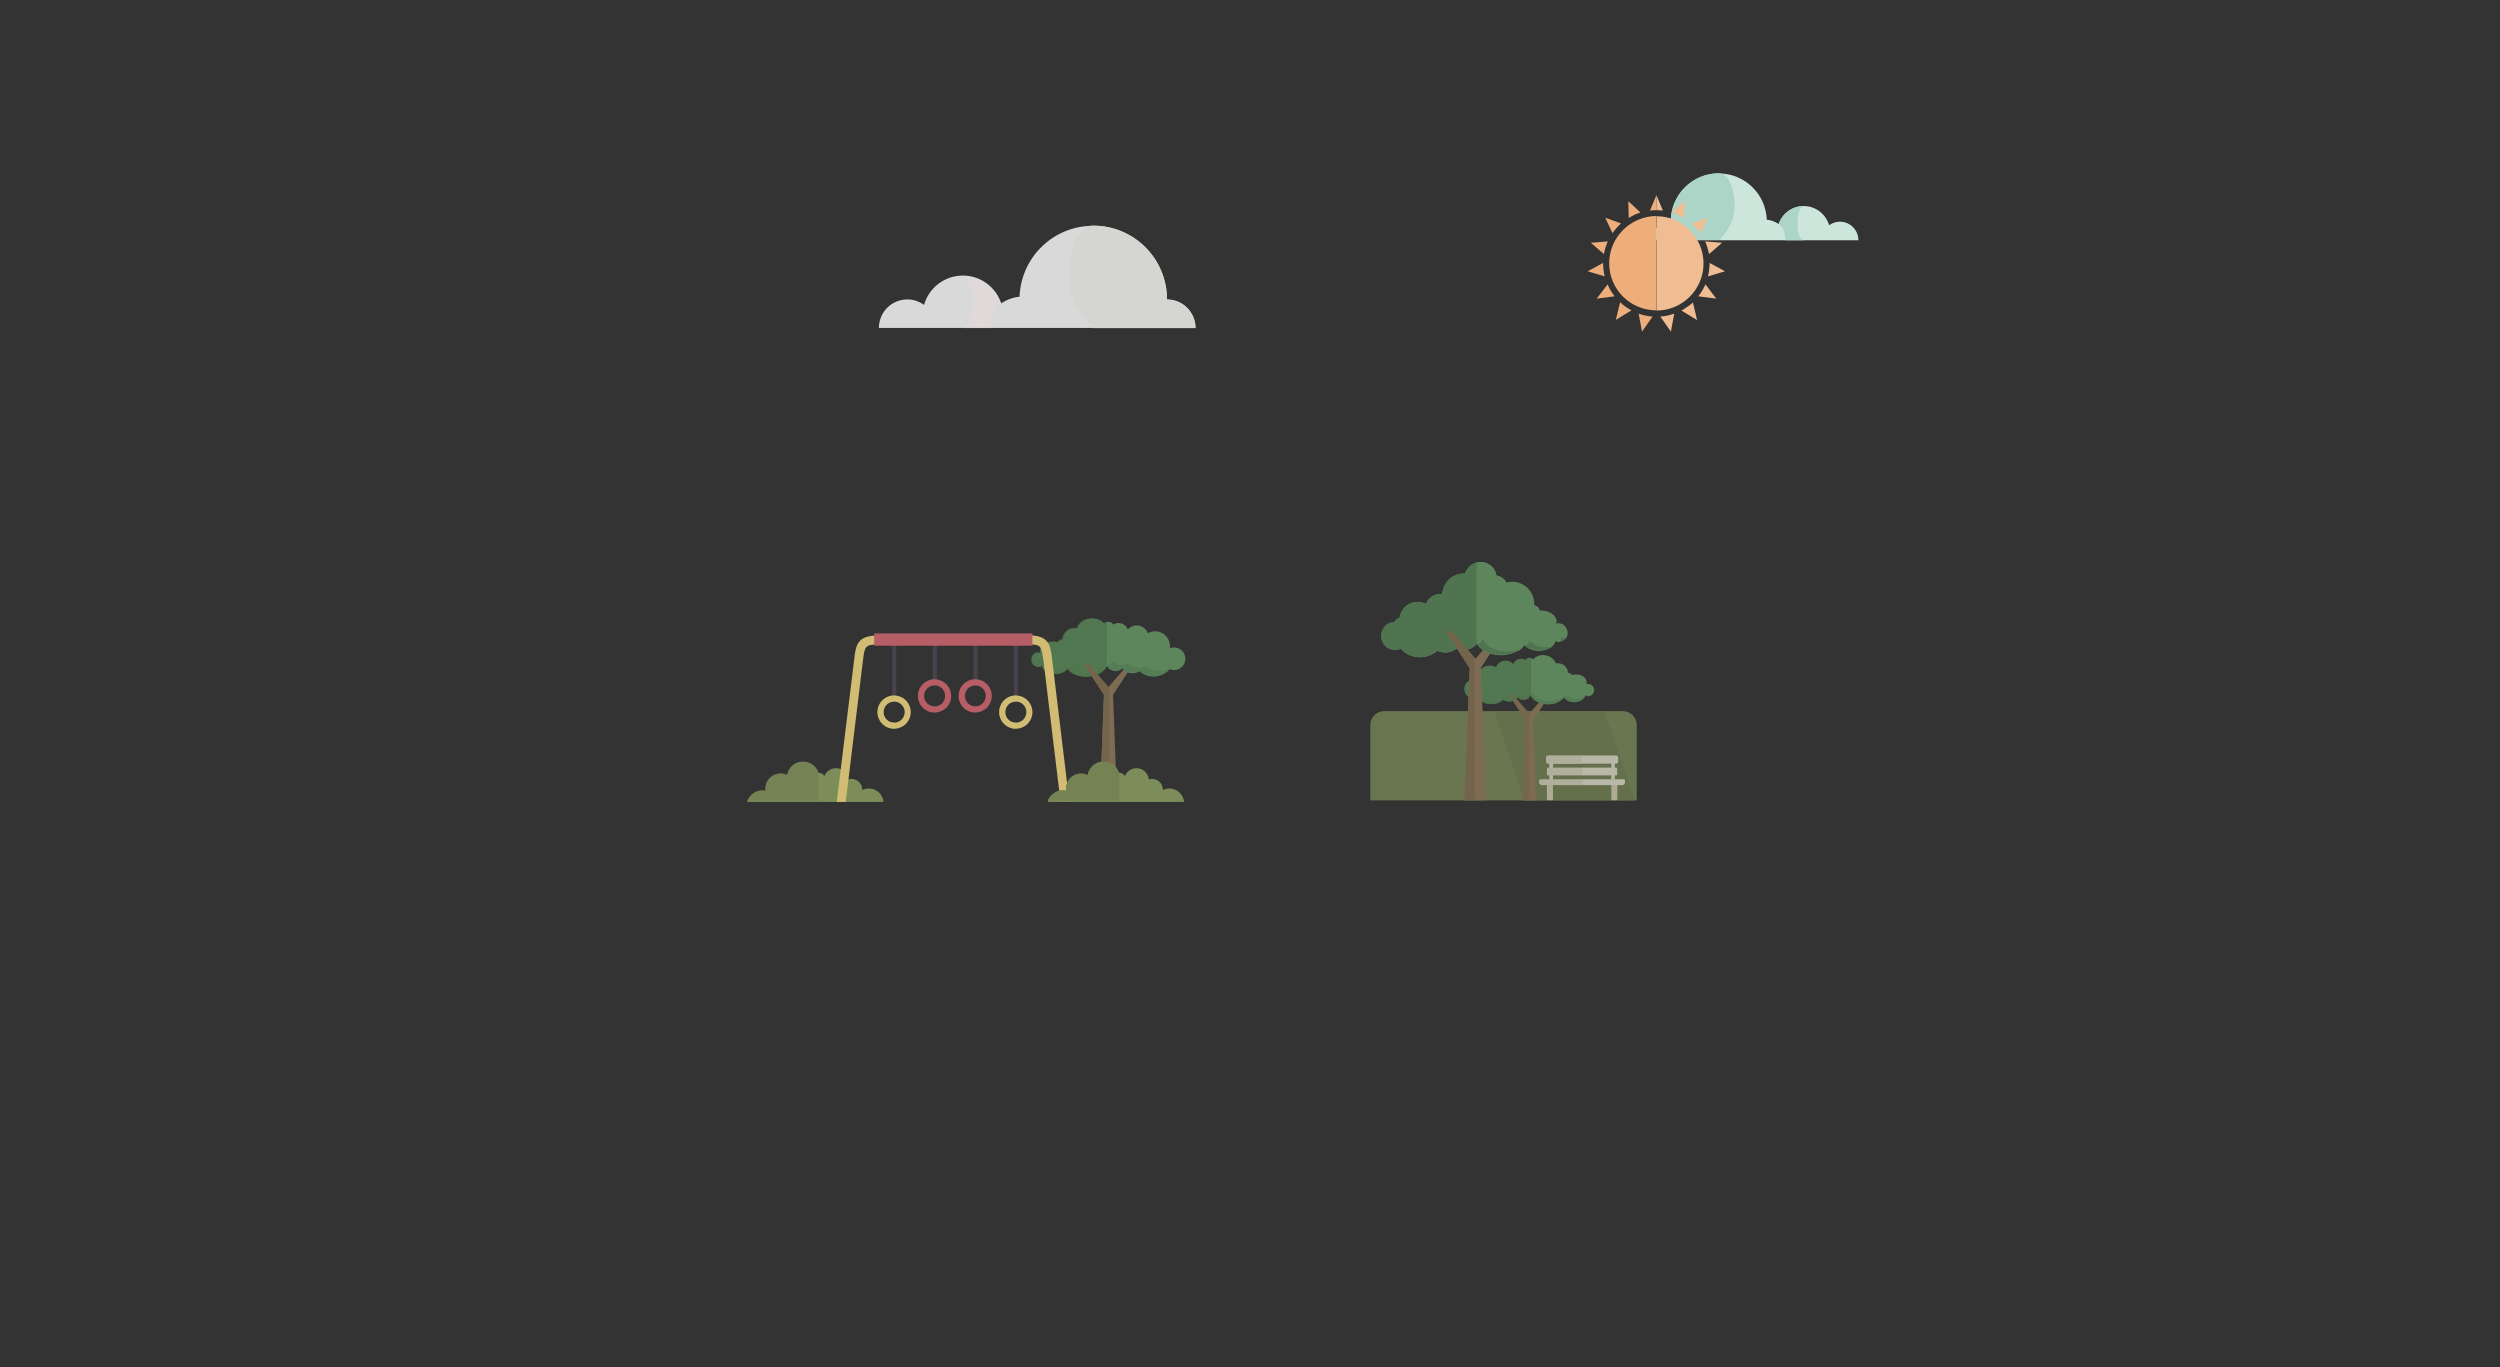 <?xml version="1.0" encoding="utf-8"?>
<!-- Generator: Adobe Illustrator 16.0.0, SVG Export Plug-In . SVG Version: 6.00 Build 0)  -->
<!DOCTYPE svg PUBLIC "-//W3C//DTD SVG 1.1//EN" "http://www.w3.org/Graphics/SVG/1.1/DTD/svg11.dtd">
<svg version="1.1" xmlns="http://www.w3.org/2000/svg" xmlns:xlink="http://www.w3.org/1999/xlink" x="0px" y="0px" width="1280px"
	 height="700px" viewBox="0 0 1280 700" style="enable-background:new 0 0 1280 700;" xml:space="preserve">
<rect x="0" y="0" width="1280" height="700" fill="#333333" stroke="none"/>
<g id="Nubes">
	<g id="nube02">
		<path style="fill:#CDE6DC;" d="M845.9,122.9C845.9,122.9,845.9,122.9,845.9,122.9c0-5.3,4.3-9.5,9.5-9.5c0-13.6,11-24.6,24.6-24.6
			c13.3,0,24.1,10.5,24.6,23.7c2.3,0.2,4.3,1,6.1,2.2c1.8-5.4,6.8-9.2,12.8-9.2c6.2,0,11.3,4.1,13,9.8c1.6-1.1,3.5-1.8,5.5-1.8
			c5.3,0,9.5,4.3,9.5,9.5c0,0,0,0,0,0H845.9z"/>
		<path style="fill:#ACD5C7;" d="M920.3,114.2c0-8.3,3.2-8.7,3.2-8.7c-5.7,0-11,3.8-12.8,9.2c2.4,1.7,3.3,4.6,3.3,7.3
			c0,0.3,0,0.7,0,1h9.5C923.5,122.9,920.3,122.9,920.3,114.2C920.3,105.9,920.3,122.9,920.3,114.2z"/>
		<path style="fill:#ACD5C7;" d="M888.1,106.5c0-17.8-7.8-17.8-7.8-17.8c-0.1,0-0.1,0-0.2,0c-13.6,0-24.6,11-24.6,24.6
			c-5.3,0-9.5,4.3-9.5,9.5c0,0,0,0,0,0h34.4C880.3,122.9,888.1,115.4,888.1,106.5z"/>
	</g>
	<g id="nube01">
		<path style="fill:#D9D9DA;" d="M612.1,168C612.1,168,612.1,168,612.1,168c0-8.1-6.5-14.6-14.6-14.6c0-20.9-16.9-37.8-37.8-37.8
			c-20.4,0-36.9,16.1-37.7,36.3c-3.5,0.4-6.7,1.6-9.4,3.4c-2.7-8.2-10.5-14.2-19.6-14.2c-9.5,0-17.4,6.3-19.9,15
			c-2.4-1.7-5.3-2.8-8.5-2.8c-8.1,0-14.6,6.5-14.6,14.6c0,0,0,0,0,0H612.1z"/>
		<path style="fill:#D5D6D1;" d="M597.5,153.3c0-20.9-16.9-37.8-37.8-37.8c-0.1,0-0.2,0-0.3,0c0,0-12,0-12,27.3
			c0,13.5,12,25.2,12,25.2h52.7c0,0,0,0,0,0C612.1,159.9,605.6,153.3,597.5,153.3z"/>
		<path style="opacity:0.4;fill:#E9D9DA;" d="M492.9,168h14.6c0-0.5-0.1-1-0.1-1.5c0-4.2,1.5-8.6,5.1-11.2c-0.2-0.9-0.5-1.3-0.8-2.1
			c-3.3-7.1-10.5-12-18.8-12c0,0,4.9,0.7,4.9,13.4C497.9,168,492.9,168,492.9,168z"/>
	</g>
</g>
<g id="Sol">
	<g>
		<g>
			<g>
				<g>
					<g>
						<path style="fill:#F0BD93;" d="M862.3,111.5l0.2-8.6l-6.2,5.8C858.4,109.4,860.4,110.4,862.3,111.5z"/>
						<path style="fill:#F0BD93;" d="M883.2,138.9l-7.9-4.3c0,0.1,0,0.1,0,0.2c0,2.3-0.3,4.5-0.8,6.7L883.2,138.9z"/>
						<path style="fill:#F0BD93;" d="M875,130.1l6.7-5.8l-8.7-0.7C873.9,125.6,874.6,127.8,875,130.1z"/>
						<path style="fill:#F0BD93;" d="M870.6,119.4l3.7-7.9l-8.1,2.9C867.9,115.9,869.4,117.6,870.6,119.4z"/>
						<path style="fill:#F0BD93;" d="M850.1,162.1l5.4,7.7l1.7-9.2C854.9,161.4,852.6,161.9,850.1,162.1z"/>
						<path style="fill:#F0BD93;" d="M869.5,151.7l9.2,1.2l-5.5-7.3C872.2,147.8,871,149.9,869.5,151.7z"/>
						<path style="fill:#F0BD93;" d="M860.9,159l8,4.9l-2.1-9C865,156.4,863,157.8,860.9,159z"/>
					</g>
				</g>
			</g>
			<path style="fill:#EDAE7C;" d="M817.5,152.9l9.2-1.2c-1.5-1.8-2.7-3.9-3.6-6.1L817.5,152.9z M823.2,123.6l-8.7,0.7l6.7,5.8
				C821.6,127.8,822.3,125.6,823.2,123.6z M848.1,99.9l-3.3,7.9c1.1-0.1,2.2-0.2,3.3-0.2l0,0L848.1,99.9L848.1,99.9z M839.9,108.8
				l-6.2-5.8l0.2,8.6C835.8,110.4,837.8,109.4,839.9,108.8z M820.8,134.8c0-0.1,0-0.1,0-0.2l-7.9,4.3l8.7,2.6
				C821.1,139.4,820.8,137.1,820.8,134.8z M840.7,169.8l5.4-7.7c-2.5-0.2-4.8-0.7-7.1-1.5L840.7,169.8z M830,114.4l-8.1-2.9l3.7,7.9
				C826.8,117.6,828.3,115.9,830,114.4z M827.3,163.8l8-4.9c-2.1-1.1-4.1-2.5-5.8-4.2L827.3,163.8z"/>
		</g>
		<path style="fill:#F0BD93;" d="M848.1,99.9L848.1,99.9l0,7.7c1.1,0,2.2,0.1,3.3,0.2L848.1,99.9z"/>
		<path style="fill:#F0BD93;" d="M848.1,110.7V159c13.3,0,24.1-10.8,24.1-24.1C872.2,121.5,861.4,110.7,848.1,110.7z"/>
		<path style="fill:#EDAE7C;" d="M823.9,134.8c0,13.3,10.8,24.1,24.1,24.1l0,0v-48.3l0,0C834.8,110.7,823.9,121.5,823.9,134.8z"/>
	</g>
</g>
<g id="Plaza">
	<g style="opacity:0.85;">
		<g id="fondo" style="opacity:0.75;">
			<g>
				<path style="fill:#899C60;" d="M701.6,371.2c0-3.9,3.2-7.1,7.1-7.1h122.2c3.9,0,7.1,3.2,7.1,7.1v38.6H701.6V371.2z"/>
			</g>
			<g>
				<polygon style="fill:#809159;" points="821.4,364.1 836.9,409.8 780.6,409.8 765,364.1 				"/>
			</g>
		</g>
		<g id="arbol02">
			<g>
				<g>
					<polygon style="fill:#897558;" points="772.9,356.2 774.1,355.1 783,365.4 791.9,355.1 793.2,356.2 785,368.7 786.5,409.8 
						779.5,409.8 781.1,368.7 					"/>
					<g>
						<path style="fill:#649463;" d="M813.3,350.2c-0.4,0-0.7,0-1,0.1c0.1-0.3,0.1-0.5,0.1-0.8c0.1-2.2-2.2-4-5.1-4.2
							c-0.8,0-1.6,0.1-2.3,0.3c-0.6-0.6-1.3-1.1-2.2-1.2c-0.1-2.6-2.2-4.7-4.9-4.8c-0.5,0-0.9,0-1.3,0.1c-0.7-2.3-3.2-4.1-6.1-4.3
							c-2.3-0.1-4.4,0.8-5.6,2.3c-0.4-0.5-1-0.9-1.7-0.9c-0.9,0-1.7,0.4-2.1,1.2c-0.6-0.4-1.3-0.6-2.1-0.7c-1.9-0.1-3.6,1.1-4.2,2.8
							c-0.9-1-2.2-1.7-3.7-1.8c-2.3-0.1-4.3,1.3-5.1,3.4c-0.9-0.5-1.8-0.8-2.9-0.9c-3.5-0.2-6.5,2.6-6.7,6.1c0,0.4,0,0.9,0.1,1.3
							c-0.5-0.2-1-0.3-1.6-0.4c-2.7-0.1-5,2-5.1,4.7c-0.1,2.7,2,5,4.7,5.1c0.8,0,1.5-0.1,2.2-0.4c1.3,1.8,3.7,3.1,6.5,3.2
							c2.6,0.1,4.9-0.8,6.4-2.2c0.8,0.5,1.8,0.8,2.8,0.9c2.1,0.1,3.8-0.8,4.6-2.2c0.7,0.8,1.7,1.3,2.8,1.3c1.7,0.1,3.2-0.9,3.8-2.3
							c1,2.5,4.3,4.5,8.4,4.7c3.8,0.2,7.2-1.3,8.6-3.5c1,1.3,2.8,2.3,5,2.4c3,0.1,5.6-1.4,6.1-3.5c0.4,0.2,0.8,0.4,1.3,0.4
							c1.7,0.1,3.1-1.3,3.2-3C816.3,351.8,815,350.3,813.3,350.2z"/>
					</g>
				</g>
			</g>
			<g style="opacity:0.25;">
				<path style="fill:#649463;" d="M814,354.9c-0.5,0-0.9-0.2-1.3-0.4c-0.1,0.6-0.5,1.2-1,1.7c0.4,0.2,0.8,0.4,1.3,0.4
					c1.5,0.1,2.7-1,3.1-2.4C815.6,354.6,814.8,354.9,814,354.9z"/>
			</g>
			<path style="opacity:0.75;fill:#537F53;" d="M784,337.1c-0.2-0.1-0.5-0.2-0.8-0.2c-0.9,0-1.7,0.4-2.1,1.2
				c-0.6-0.4-1.3-0.6-2.1-0.7c-1.9-0.1-3.6,1.1-4.2,2.8c-0.9-1-2.2-1.7-3.7-1.8c-2.3-0.1-4.3,1.3-5.1,3.4c-0.9-0.5-1.8-0.8-2.9-0.9
				c-3.5-0.2-6.5,2.6-6.7,6.1c0,0.4,0,0.9,0.1,1.3c-0.5-0.2-1-0.3-1.6-0.4c-2.7-0.1-5,2-5.1,4.7c-0.1,2.7,2,5,4.7,5.1
				c0.8,0,1.5-0.1,2.2-0.4c1.3,1.8,3.7,3.1,6.5,3.2c2.6,0.1,4.9-0.8,6.4-2.2c0.8,0.5,1.8,0.8,2.8,0.9c2.1,0.1,3.8-0.8,4.6-2.2
				c0.7,0.8,1.7,1.3,2.8,1.3c1.7,0.1,3.2-0.9,3.8-2.3c0.1,0.2,0.2,0.4,0.3,0.6V337.1z"/>
			<polygon style="opacity:0.75;fill:#7F6C50;" points="783,409.5 783,365.4 774.1,355.1 772.9,356.2 781.1,368.8 779.5,409.8 			
				"/>
			<path style="opacity:0.5;fill:#537F53;" d="M806.6,357.9c-2.2-0.1-4-1-5-2.4c-1.4,2.2-4.7,3.7-8.6,3.5c-4-0.2-7.4-2.2-8.4-4.7
				c-0.7,1.4-2.2,2.4-3.8,2.3c-1.1-0.1-2.1-0.5-2.8-1.3c-0.7,1.4-2.5,2.3-4.6,2.2c-1.1-0.1-2.1-0.4-2.8-0.9
				c-1.5,1.5-3.8,2.4-6.4,2.2c-2.8-0.1-5.2-1.4-6.5-3.2c-0.7,0.3-1.4,0.5-2.2,0.4c-2.7-0.1-4.8-2.4-4.7-5.1c0-0.5,0.1-0.9,0.3-1.3
				c-0.7,0.8-1.2,1.8-1.2,3c-0.1,2.7,2,5,4.7,5.1c0.8,0,1.5-0.1,2.2-0.4c1.3,1.8,3.7,3.1,6.5,3.2c2.6,0.1,4.9-0.8,6.4-2.2
				c0.8,0.5,1.8,0.8,2.8,0.9c2.1,0.1,3.8-0.8,4.6-2.2c0.7,0.8,1.7,1.3,2.8,1.3c1.7,0.1,3.2-0.9,3.8-2.3c1,2.5,4.3,4.5,8.4,4.7
				c3.8,0.2,7.2-1.3,8.6-3.5c1,1.3,2.8,2.3,5,2.4c3,0.1,5.6-1.4,6.1-3.4C810.6,357.3,808.7,358,806.6,357.9z"/>
		</g>
		<g id="arbol01">
			<g>
				<g>
					<polygon style="fill:#897558;" points="740.8,324 742.6,322.4 755.4,337.3 768.2,322.4 769.9,324 758.2,342 760.9,409.8 
						749.8,409.8 752.5,341.9 					"/>
					<g>
						<path style="fill:#649463;" d="M798.2,319.2c-0.5,0-1,0.1-1.5,0.3c0.1-0.4,0.2-0.8,0.2-1.1c0.1-3.1-3.3-5.7-7.5-5.7
							c-0.4,0-0.7,0-1.1,0c-0.2-1.4-1.4-2.6-2.8-2.7c0-0.2,0-0.5,0-0.7c0-6.3-5.1-11.4-11.4-11.4c-1,0-1.9,0.1-2.8,0.4
							c-1-1.9-2.8-3.3-5.1-3.6c-0.6-3.9-4-7-8.1-7c-3.8,0-7,2.6-7.9,6c-0.3,0-0.6,0-0.9,0c-5.9,0-10.6,4.7-10.8,10.6
							c-0.4-0.1-0.8-0.1-1.2-0.1c-3.3-0.1-6.2,2.1-7.2,5.1c-1.3-0.7-2.7-1.1-4.2-1.1c-4.8-0.1-8.8,3.5-9.3,8.2
							c-1.3,0.2-2.3,1.1-2.7,2.3c-3.7,0.2-6.7,3.2-6.7,6.9c-0.1,3.9,3,7.1,6.9,7.2c1.1,0,2.2-0.2,3.2-0.7c1.9,2.6,5.4,4.3,9.4,4.4
							c3.7,0.1,7-1.3,9.1-3.5c1.1,0.7,2.6,1.1,4.1,1.1c2.9,0.1,5.5-1.3,6.5-3.3c1,1.1,2.5,1.7,4.1,1.8c2.4,0,4.5-1.4,5.4-3.5
							c1.5,3.6,6.4,6.3,12.2,6.4c5.5,0.1,10.3-2.2,12.2-5.4c1.5,1.8,4.2,3.1,7.3,3.2c4.4,0.1,8-2.2,8.6-5.2c0.6,0.3,1.2,0.5,1.9,0.5
							c2.4,0,4.3-1.9,4.4-4.5C802.5,321.3,800.6,319.3,798.2,319.2z"/>
					</g>
				</g>
			</g>
			<path style="fill:#649463;" d="M798.2,319.2c-0.5,0-1,0.1-1.5,0.3c0.1-0.4,0.2-0.8,0.2-1.1c0.1-3.1-3.3-5.7-7.5-5.7
				c-0.4,0-0.7,0-1.1,0c-0.2-1.4-1.4-2.6-2.8-2.7c0-0.2,0-0.5,0-0.7c0-6.3-5.1-11.4-11.4-11.4c-1,0-1.9,0.1-2.8,0.4
				c-1-1.9-2.8-3.3-5.1-3.6c-0.6-3.9-4-7-8.1-7c-0.7,0-1.3,0.1-1.9,0.2c-1.3,1.1-2.3,2.5-2.8,4.2c-0.3,0-0.6,0-0.9,0
				c-0.6,0-1.2,0.1-1.8,0.2c-0.2,0.5-0.4,1-0.6,1.5c-0.3,0-0.6,0-0.9,0c-1.1,0-2.1,0.2-3,0.4c-2.6,1.9-4.4,5-4.5,8.5
				c-0.4-0.1-0.8-0.1-1.2-0.1c-0.7,0-1.3,0.1-1.9,0.2c-0.1,0.5-0.1,1-0.1,1.5c-0.4-0.1-0.8-0.1-1.2-0.1c-0.6,0-1.1,0.1-1.7,0.2
				c-1,0.9-1.8,2-2.2,3.3c-0.6-0.3-1.2-0.6-1.9-0.8c-0.6,0.7-1,1.5-1.3,2.4c-1.3-0.7-2.7-1.1-4.2-1.1c-0.9,0-1.7,0.1-2.5,0.3
				c-1.9,1.5-3.3,3.7-3.5,6.3c-1.3,0.2-2.3,1.1-2.7,2.3c-1,0-2,0.3-2.8,0.7c-0.2,0.3-0.3,0.6-0.4,0.9c-0.4,0-0.7,0.1-1.1,0.1
				c-1.4,1.3-2.4,3.1-2.4,5.2c-0.1,3.9,3,7.1,6.9,7.2c1.1,0,2.2-0.2,3.2-0.7c1.9,2.6,5.4,4.3,9.4,4.4c1.5,0,3-0.2,4.4-0.6
				c0.5-0.4,1-0.8,1.5-1.2c0.2,0.1,0.4,0.2,0.7,0.3c1-0.5,1.9-1.2,2.6-1.9c1.1,0.7,2.6,1.1,4.1,1.1c0.7,0,1.4-0.1,2.1-0.2
				c0.5-0.4,0.9-0.9,1.2-1.5c0.3,0.3,0.6,0.5,0.9,0.7c1.1-0.6,1.9-1.4,2.4-2.3c1,1.1,2.5,1.7,4.1,1.8c0.3,0,0.6,0,0.9-0.1
				c0.5-0.5,1-1.1,1.3-1.8c0.2,0.4,0.4,0.8,0.6,1.2c1.1-0.6,2.1-1.6,2.6-2.8c1.5,3.6,6.4,6.3,12.2,6.4c2.2,0,4.3-0.3,6.1-0.9
				c1.2-0.8,2.1-1.8,2.8-2.9c0.3,0.3,0.6,0.6,0.9,0.9c1-0.7,1.8-1.6,2.3-2.5c1.5,1.8,4.2,3.1,7.3,3.2c1.1,0,2.2-0.1,3.2-0.4
				c1.1-0.9,1.9-2,2.1-3.2c0.6,0.3,1.2,0.5,1.9,0.5c0.1,0,0.2,0,0.3,0c0.5-0.6,0.8-1.4,1-2.1c0.6,0.3,1.2,0.5,1.9,0.5
				c0,0,0.1,0,0.1,0c0.6-0.8,1-1.7,1-2.8C802.5,321.3,800.6,319.3,798.2,319.2z"/>
			<path style="fill:#537F53;" d="M756,287.9c-2.8,0.7-5,3-5.8,5.8c-0.3,0-0.6,0-0.9,0c-5.9,0-10.6,4.7-10.8,10.6
				c-0.4-0.1-0.8-0.1-1.2-0.1c-3.3-0.1-6.2,2.1-7.2,5.1c-1.3-0.7-2.7-1.1-4.2-1.1c-4.8-0.1-8.8,3.5-9.3,8.2
				c-1.3,0.2-2.3,1.1-2.7,2.3c-3.7,0.2-6.7,3.2-6.7,6.9c-0.1,3.9,3,7.1,6.9,7.2c1.1,0,2.2-0.2,3.2-0.7c1.9,2.6,5.4,4.3,9.4,4.4
				c3.7,0.1,7-1.3,9.1-3.5c1.1,0.7,2.6,1.1,4.1,1.1c2.9,0.1,5.5-1.3,6.5-3.3c1,1.1,2.5,1.7,4.1,1.8c2.4,0,4.5-1.4,5.4-3.5
				c0,0.1,0.1,0.2,0.1,0.3V287.9z"/>
			<g>
				<path style="fill:#537F53;" d="M713.9,318.4c-0.4,0-0.7,0.1-1.1,0.1C713.2,318.5,713.6,318.4,713.9,318.4z"/>
				<path style="fill:#537F53;" d="M713.9,318.4c0-0.2,0.1-0.3,0.2-0.5C714.1,318.1,714,318.3,713.9,318.4z"/>
				<path style="fill:#537F53;" d="M734.3,333.9c-1.3,0.4-2.8,0.7-4.4,0.6c-4-0.1-7.5-1.8-9.4-4.4c-1,0.5-2,0.7-3.2,0.7
					c-3.9-0.1-7-3.3-6.9-7.2c0-2.1,1-3.9,2.4-5.2c-3.2,0.6-5.6,3.4-5.6,6.8c-0.1,3.9,3,7.1,6.9,7.2c1.1,0,2.2-0.2,3.2-0.7
					c1.9,2.6,5.4,4.3,9.4,4.4c3.3,0.1,6.3-1,8.4-2.8C734.8,333.6,734.6,333.8,734.3,333.9z"/>
				<path style="fill:#537F53;" d="M795.8,328.7c-0.1,0.3-0.3,0.5-0.4,0.8C795.5,329.2,795.7,329,795.8,328.7z"/>
				<path style="fill:#537F53;" d="M796.1,327.7c-0.1,0.3-0.1,0.6-0.3,0.8C796,328.3,796,328,796.1,327.7z"/>
				<path style="fill:#537F53;" d="M790.8,331.4c-3.1-0.1-5.8-1.3-7.3-3.2c-0.5,0.9-1.3,1.8-2.3,2.5c-0.2-0.1-0.3-0.3-0.5-0.4
					c1.5,1.6,4,2.6,6.8,2.7c2.6,0,4.9-0.7,6.5-2C793,331.2,791.9,331.4,790.8,331.4z"/>
				<path style="fill:#537F53;" d="M794,331c0.5-0.4,1-0.9,1.3-1.4C795,330,794.5,330.5,794,331z"/>
				<path style="fill:#537F53;" d="M801.8,326c0.1-0.2,0.2-0.4,0.3-0.6C802,325.6,801.9,325.8,801.8,326z"/>
				<path style="fill:#537F53;" d="M802.2,325.1c0-0.2,0.1-0.3,0.1-0.5C802.3,324.8,802.3,325,802.2,325.1z"/>
				<path style="fill:#537F53;" d="M801.4,326.7c0,0-0.1,0-0.1,0c-0.7,0-1.4-0.2-1.9-0.5c-0.1,0.8-0.5,1.5-1,2.1
					c1.5-0.1,2.7-0.9,3.4-2.2C801.7,326.3,801.5,326.5,801.4,326.7z"/>
				<path style="fill:#537F53;" d="M746.4,330.5c0.3,0.3,0.6,0.5,0.9,0.7C746.9,331.1,746.7,330.8,746.4,330.5z"/>
				<path style="fill:#537F53;" d="M754.6,330.6c-0.3,0-0.6,0.1-0.9,0.1c-1.6,0-3-0.7-4.1-1.8c-0.5,0.9-1.3,1.8-2.4,2.3
					c0.9,0.6,2,1,3.2,1c2,0,3.7-0.9,4.8-2.4C755.1,330.1,754.8,330.4,754.6,330.6z"/>
				<path style="fill:#537F53;" d="M745.2,332c-0.6,0.1-1.3,0.2-2.1,0.2c-1.6,0-3-0.5-4.1-1.1c-0.7,0.8-1.6,1.4-2.6,1.9
					c1,0.5,2.2,0.8,3.5,0.8c2.5,0,4.7-1,5.9-2.5C745.7,331.6,745.5,331.8,745.2,332z"/>
				<path style="fill:#537F53;" d="M746.4,330.5c-0.1,0.3-0.3,0.5-0.5,0.8C746.1,331.1,746.3,330.8,746.4,330.5z"/>
				<path style="fill:#537F53;" d="M780.2,329.8c-0.1,0.2-0.3,0.5-0.5,0.7C779.9,330.3,780.1,330,780.2,329.8z"/>
				<path style="fill:#537F53;" d="M779.6,330.7c-0.2,0.2-0.3,0.4-0.5,0.6C779.3,331.1,779.5,330.9,779.6,330.7z"/>
				<path style="fill:#537F53;" d="M755.9,328.8c-0.1,0.3-0.3,0.6-0.5,0.9C755.5,329.5,755.7,329.2,755.9,328.8z"/>
				<path style="fill:#537F53;" d="M777.5,332.7c-1.8,0.6-3.9,1-6.1,0.9c-5.8-0.1-10.7-2.8-12.2-6.4c-0.5,1.2-1.5,2.2-2.6,2.8
					c-0.1-0.2-0.2-0.4-0.3-0.6c1.8,3.3,6.4,5.7,11.9,5.8c4.6,0.1,8.6-1.5,10.9-3.8C778.6,331.8,778,332.3,777.5,332.7z"/>
			</g>
			<polygon style="fill:#7F6C50;" points="755,409.5 755,336.8 742.6,322.4 740.8,324 752.5,342.4 749.8,409.8 			"/>
		</g>
		<g style="opacity:0.75;">
			<g>
				<g>
					<rect x="792" y="400.6" style="fill:#E1D7C2;" width="3.1" height="9.1"/>
					<rect x="793.3" y="388.5" style="fill:#F0EBE1;" width="1.8" height="10.7"/>
					<rect x="825" y="400.6" style="fill:#E1D7C2;" width="3.1" height="9.1"/>
					<rect x="825" y="388.5" style="fill:#F0EBE1;" width="1.8" height="10.7"/>
				</g>
			</g>
			<g>
				<path style="fill:#F0EBE1;" d="M830.6,399H810v3h20.6c0.5,0,1.4-0.6,1.4-1.2v-1.2C832,399,831.2,399,830.6,399z"/>
				<path style="fill:#E6DECD;" d="M789.5,399c-0.5,0-1.5,0-1.5,0.6v1.2c0,0.5,0.9,1.2,1.5,1.2H810v-3H789.5z"/>
			</g>
			<g>
				<path style="fill:#F0EBE1;" d="M827.5,397c0.5,0,0.5,0,0.5-0.5v-2.2c0-0.5,0-1.3-0.5-1.3H810v4H827.5z"/>
				<path style="fill:#E6DECD;" d="M792,394.3v2.2c0,0.5,0,0.5,0.6,0.5H810v-4h-17.4C792,393,792,393.8,792,394.3z"/>
			</g>
			<path style="fill:#F0EBE1;" d="M791.6,390c0,0.5,0.5,1,1,1h34.9c0.5,0,1-0.5,1-1v-2.2c0-0.5-0.5-1-1-1h-34.9c-0.5,0-1,0.5-1,1
				V390z"/>
			<path style="fill:#E6DECD;" d="M792,387.8v2.2c0,0.5,0,1,0.6,1H810v-4h-17.4C792,387,792,387.2,792,387.8z"/>
		</g>
		<g>
			<g>
				<g>
					<polygon style="fill:#897558;" points="579.6,340.9 578.1,339.6 567.5,351.8 557,339.6 555.5,340.9 565.2,355.8 563.4,404.3 
						571.7,404.3 569.9,355.7 					"/>
				</g>
				<g>
					<g>
						<g>
							<g>
								<path style="fill:#649463;" d="M528.3,337.8c0.1,2.1,1.8,3.7,3.7,3.6c0.6,0,1.1-0.2,1.6-0.5c0.6,2.5,3.6,4.3,7.2,4.1
									c2.6-0.1,4.8-1.2,5.9-2.8c1.6,2.6,5.6,4.4,10.2,4.2c4.8-0.2,8.7-2.6,9.9-5.5c0.8,1.7,2.6,2.8,4.6,2.7
									c1.3-0.1,2.5-0.6,3.3-1.5c0.9,1.6,3,2.7,5.4,2.6c1.3-0.1,2.4-0.4,3.4-1c1.8,1.7,4.5,2.8,7.6,2.7c3.3-0.2,6.1-1.7,7.7-3.8
									c0.8,0.4,1.7,0.5,2.6,0.5c3.2-0.2,5.7-2.9,5.5-6.1c-0.2-3.2-2.9-5.7-6.1-5.5c-0.7,0-1.3,0.2-1.9,0.4c0.1-0.5,0.1-1,0.1-1.5
									c-0.2-4.2-3.8-7.4-7.9-7.2c-1.2,0.1-2.4,0.4-3.4,1c-0.9-2.4-3.3-4.1-6-4c-1.7,0.1-3.3,0.9-4.3,2.1c-0.7-2-2.7-3.4-4.9-3.3
									c-0.9,0-1.8,0.3-2.5,0.8c-0.5-0.9-1.4-1.5-2.5-1.4c-0.8,0-1.6,0.5-2,1.1c-1.5-1.8-3.9-2.8-6.7-2.7c-3.5,0.2-6.4,2.3-7.2,5.1
									c-0.5-0.1-1-0.2-1.6-0.1c-3.1,0.1-5.6,2.6-5.8,5.7c-1,0.2-1.9,0.7-2.6,1.5c-0.8-0.3-1.8-0.4-2.8-0.3
									c-3.5,0.2-6.2,2.4-6.1,4.9c0,0.3,0.1,0.6,0.2,0.9c-0.4-0.1-0.8-0.2-1.2-0.2C529.7,334,528.2,335.7,528.3,337.8z"/>
							</g>
						</g>
						<path style="opacity:0.75;fill:#537F53;" d="M567,318.1c-0.7,0.1-1.4,0.5-1.8,1.1c-1.5-1.8-3.9-2.8-6.7-2.7
							c-3.5,0.2-6.4,2.3-7.2,5.1c-0.5-0.1-1-0.2-1.6-0.1c-3.1,0.1-5.6,2.6-5.8,5.7c-1,0.2-1.9,0.7-2.6,1.5c-0.8-0.3-1.8-0.4-2.8-0.3
							c-3.5,0.2-6.2,2.4-6.1,4.9c0,0.3,0.1,0.6,0.2,0.9c-0.4-0.1-0.8-0.2-1.2-0.2c-2,0.1-3.5,1.8-3.4,3.9c0.1,2.1,1.8,3.7,3.7,3.6
							c0.6,0,1.1-0.2,1.6-0.5c0.6,2.5,3.6,4.3,7.2,4.1c2.6-0.1,4.8-1.2,5.9-2.8c1.6,2.6,5.6,4.4,10.2,4.2c4.8-0.2,8.7-2.6,9.9-5.5
							c0,0,0,0,0,0l0.2-0.6V318.1z"/>
					</g>
					<g>
						<path style="opacity:0.5;fill:#537F53;" d="M560,343.7c-4.6,0.2-8.5-1.5-10.2-4.2c-1.2,1.6-3.4,2.7-5.9,2.8
							c-3.6,0.2-6.6-1.6-7.2-4.1c-0.5,0.3-1,0.5-1.6,0.5c-2,0.1-3.6-1.5-3.7-3.6c0-0.5,0-0.9,0.2-1.3c-1.9,0.1-3.4,1.8-3.3,3.9
							c0.1,2.1,1.8,3.7,3.7,3.6c0.6,0,1.1-0.2,1.6-0.5c0.6,2.5,3.6,4.3,7.2,4.1c2.6-0.1,4.8-1.2,5.9-2.8c1.6,2.6,5.6,4.4,10.2,4.2
							c4-0.2,7.4-1.9,9.1-4.1C564.3,343.1,562.3,343.6,560,343.7z"/>
						<path style="opacity:0.5;fill:#537F53;" d="M594.1,343.5c-3,0.1-5.8-0.9-7.6-2.7c-0.9,0.6-2.1,1-3.4,1c-2.4,0.1-4.5-1-5.4-2.6
							c-0.8,0.9-2,1.5-3.3,1.5c-2,0.1-3.7-1-4.6-2.7c-0.5,1.2-1.5,2.4-2.8,3.3c0.9,1.3,2.5,2.1,4.2,2c1.3-0.1,2.5-0.6,3.3-1.5
							c0.9,1.6,3,2.7,5.4,2.6c1.3-0.1,2.4-0.4,3.4-1c1.8,1.7,4.5,2.8,7.6,2.7c3.2-0.2,6-1.6,7.6-3.7
							C597.2,343,595.7,343.5,594.1,343.5z"/>
					</g>
				</g>
				<polygon style="fill:#7F6C50;" points="568,404 568,351.3 567.5,351.8 557,339.6 555.5,340.9 565.2,355.6 563.4,404 				"/>
			</g>
			<g>
				<g>
					<path style="fill:#899C60;" d="M444.8,403.7c-1.2,0-2.3,0.3-3.3,0.8c0-0.1,0-0.2,0-0.2c0-3-2.5-5.5-5.5-5.5
						c-0.6,0-1.2,0.1-1.7,0.3c-0.3-3.2-3-5.8-6.3-5.8c-2.7,0-4.9,1.6-5.9,4c-0.7-1-1.8-1.7-3.2-1.7c-1.1-3.2-4.2-5.5-7.8-5.5
						c-4.1,0-7.5,3-8.1,6.9c-1-0.5-2.2-0.8-3.4-0.8c-4.3,0-7.7,3.4-7.7,7.7c0,0.4,0.1,0.8,0.1,1.2c-0.5-0.1-1-0.1-1.5-0.1
						c-3.7,0-6.8,2.3-8,5.6h69.9C452,406.6,448.7,403.7,444.8,403.7z"/>
				</g>
				<path style="fill:#809159;" d="M419,395.4C419,395.4,419,395.4,419,395.4c-1.2-3.2-4.2-5.5-7.8-5.5c-4.1,0-7.5,3-8.1,6.9
					c-1-0.5-2.2-0.8-3.4-0.8c-4.3,0-7.7,3.4-7.7,7.7c0,0.4,0.1,0.8,0.1,1.2c-0.5-0.1-1-0.3-1.5-0.3c-3.7,0-6.8,2.4-8,5.4H419V395.4z
					"/>
			</g>
			<g>
				<g>
					<g>
						<g>
							<rect x="477.6" y="326" style="fill:#4C4452;" width="2.1" height="22.8"/>
						</g>
					</g>
					<g>
						<g>
							<path style="fill:#CC656F;" d="M478.5,364.8c-4.7,0-8.5-3.8-8.5-8.5c0-4.7,3.8-8.5,8.5-8.5s8.5,3.8,8.5,8.5
								C487.1,361,483.2,364.8,478.5,364.8z M478.5,350.9c-3,0-5.4,2.4-5.4,5.4s2.4,5.4,5.4,5.4c3,0,5.4-2.4,5.4-5.4
								S481.5,350.9,478.5,350.9z"/>
						</g>
						<path style="opacity:0.5;fill:#CC656F;" d="M470,356.3c0,4.7,3.9,8.5,8.6,8.5c0.1,0,0.4,0,0.4,0v-3.1c0,0-0.3,0-0.4,0
							c-3,0-5.5-2.4-5.5-5.4s2.5-5.4,5.5-5.4c0.1,0,0.4,0,0.4,0v-3.1c0,0-0.3,0-0.4,0C473.9,347.8,470,351.6,470,356.3z"/>
					</g>
				</g>
				<g>
					<g>
						<g>
							<rect x="498.4" y="326" style="fill:#4C4452;" width="2.1" height="22.8"/>
						</g>
					</g>
					<g>
						<g>
							<path style="fill:#CC656F;" d="M499.3,364.8c-4.7,0-8.5-3.8-8.5-8.5c0-4.7,3.8-8.5,8.5-8.5c4.7,0,8.5,3.8,8.5,8.5
								C507.8,361,504,364.8,499.3,364.8z M499.3,350.9c-3,0-5.4,2.4-5.4,5.4s2.4,5.4,5.4,5.4s5.4-2.4,5.4-5.4
								S502.3,350.9,499.3,350.9z"/>
						</g>
						<path style="opacity:0.5;fill:#CC656F;" d="M491.1,356.3c0,4.7,3.8,8.5,8.5,8.5c0.1,0,0.2,0,0.3,0v-3.1c-0.1,0-0.2,0-0.3,0
							c-3,0-5.4-2.4-5.4-5.4s2.4-5.4,5.4-5.4c0.1,0,0.2,0,0.3,0v-3.1c-0.1,0-0.2,0-0.3,0C494.9,347.8,491.1,351.6,491.1,356.3z"/>
					</g>
				</g>
				<g>
					<g>
						<g>
							<rect x="456.8" y="326" style="fill:#4C4452;" width="2.1" height="31.1"/>
						</g>
					</g>
					<g>
						<g>
							<path style="fill:#EDD47E;" d="M457.8,373.1c-4.7,0-8.5-3.8-8.5-8.5c0-4.7,3.8-8.5,8.5-8.5c4.7,0,8.5,3.8,8.5,8.5
								C466.3,369.3,462.5,373.1,457.8,373.1z M457.8,359.2c-3,0-5.4,2.4-5.4,5.4c0,3,2.4,5.4,5.4,5.4c3,0,5.4-2.4,5.4-5.4
								C463.2,361.6,460.7,359.2,457.8,359.2z"/>
						</g>
						<path style="opacity:0.5;fill:#EDD47E;" d="M449.2,364.6c0,4.7,3.8,8.5,8.5,8.5c0.1,0,0.2,0,0.2,0V370c-0.1,0-0.2,0-0.2,0
							c-3,0-5.4-2.4-5.4-5.4c0-3,2.4-5.4,5.4-5.4c0.1,0,0.2,0,0.2,0v-3.1c-0.1,0-0.2,0-0.2,0C453.1,356.1,449.2,359.9,449.2,364.6z"
							/>
					</g>
				</g>
				<g>
					<g>
						<g>
							<g>
								<g>
									<g>
										<rect x="519.1" y="326" style="fill:#4C4452;" width="2.1" height="31.1"/>
									</g>
								</g>
							</g>
						</g>
					</g>
					<g>
						<g>
							<path style="fill:#EDD47E;" d="M520.1,373.1c-4.7,0-8.5-3.8-8.5-8.5c0-4.7,3.8-8.5,8.5-8.5c4.7,0,8.5,3.8,8.5,8.5
								C528.6,369.3,524.8,373.1,520.1,373.1z M520.1,359.2c-3,0-5.4,2.4-5.4,5.4c0,3,2.4,5.4,5.4,5.4c3,0,5.4-2.4,5.4-5.4
								C525.5,361.6,523.1,359.2,520.1,359.2z"/>
						</g>
						<path style="opacity:0.5;fill:#EDD47E;" d="M511.6,364.6c0,4.7,3.7,8.5,8.4,8.5c0.1,0,0.1,0,0.1,0V370c0,0,0,0-0.1,0
							c-3,0-5.3-2.4-5.3-5.4c0-3,2.3-5.4,5.3-5.4c0.1,0,0.1,0,0.1,0v-3.1c0,0,0,0-0.1,0C515.2,356.1,511.6,359.9,511.6,364.6z"/>
					</g>
				</g>
			</g>
			<g>
				<g>
					<path style="fill:#EDD47E;" d="M534.1,337l-0.1-0.3c-0.8-5.5-1-6.8-7.2-6.8v-4.6c10.2,0,10.9,5.2,11.7,10.7l9,74.5H543
						L534.1,337z"/>
					<path style="fill:#EDD47E;" d="M437.5,336.4l0-0.3c0.8-5.5,1.5-10.7,11.7-10.7v4.6c-6.2,0-6.4,1.3-7.2,6.8l-9,73.8h-4.6
						L437.5,336.4z"/>
				</g>
				<g>
					<g>
						<rect x="447.6" y="324.3" style="fill:#CC656F;" width="81" height="6.3"/>
					</g>
				</g>
			</g>
			<g>
				<g>
					<path style="fill:#899C60;" d="M598.7,403.7c-1.2,0-2.3,0.3-3.3,0.8c0-0.1,0-0.2,0-0.2c0-3-2.5-5.5-5.5-5.5
						c-0.6,0-1.2,0.1-1.7,0.3c-0.3-3.2-3-5.8-6.3-5.8c-2.7,0-4.9,1.6-5.9,4c-0.7-1-1.8-1.7-3.2-1.7c-1.1-3.2-4.2-5.5-7.8-5.5
						c-4.1,0-7.5,3-8.1,6.9c-1-0.5-2.2-0.8-3.4-0.8c-4.3,0-7.7,3.4-7.7,7.7c0,0.4,0.1,0.8,0.1,1.2c-0.5-0.1-1-0.1-1.5-0.1
						c-3.7,0-6.8,2.3-8,5.6h69.9C605.8,406.6,602.6,403.7,598.7,403.7z"/>
				</g>
				<path style="fill:#809159;" d="M573,395.4c-0.1,0-0.1,0-0.2,0c-1.1-3.2-4.2-5.5-7.8-5.5c-4.1,0-7.5,3-8.1,6.9
					c-1-0.5-2.2-0.8-3.4-0.8c-4.3,0-7.7,3.4-7.7,7.7c0,0.4,0.1,0.8,0.1,1.2c-0.5-0.1-1-0.4-1.5-0.4c-3.7,0-6.8,2.4-8,5.4H573V395.4z
					"/>
			</g>
		</g>
	</g>
</g>
</svg>
